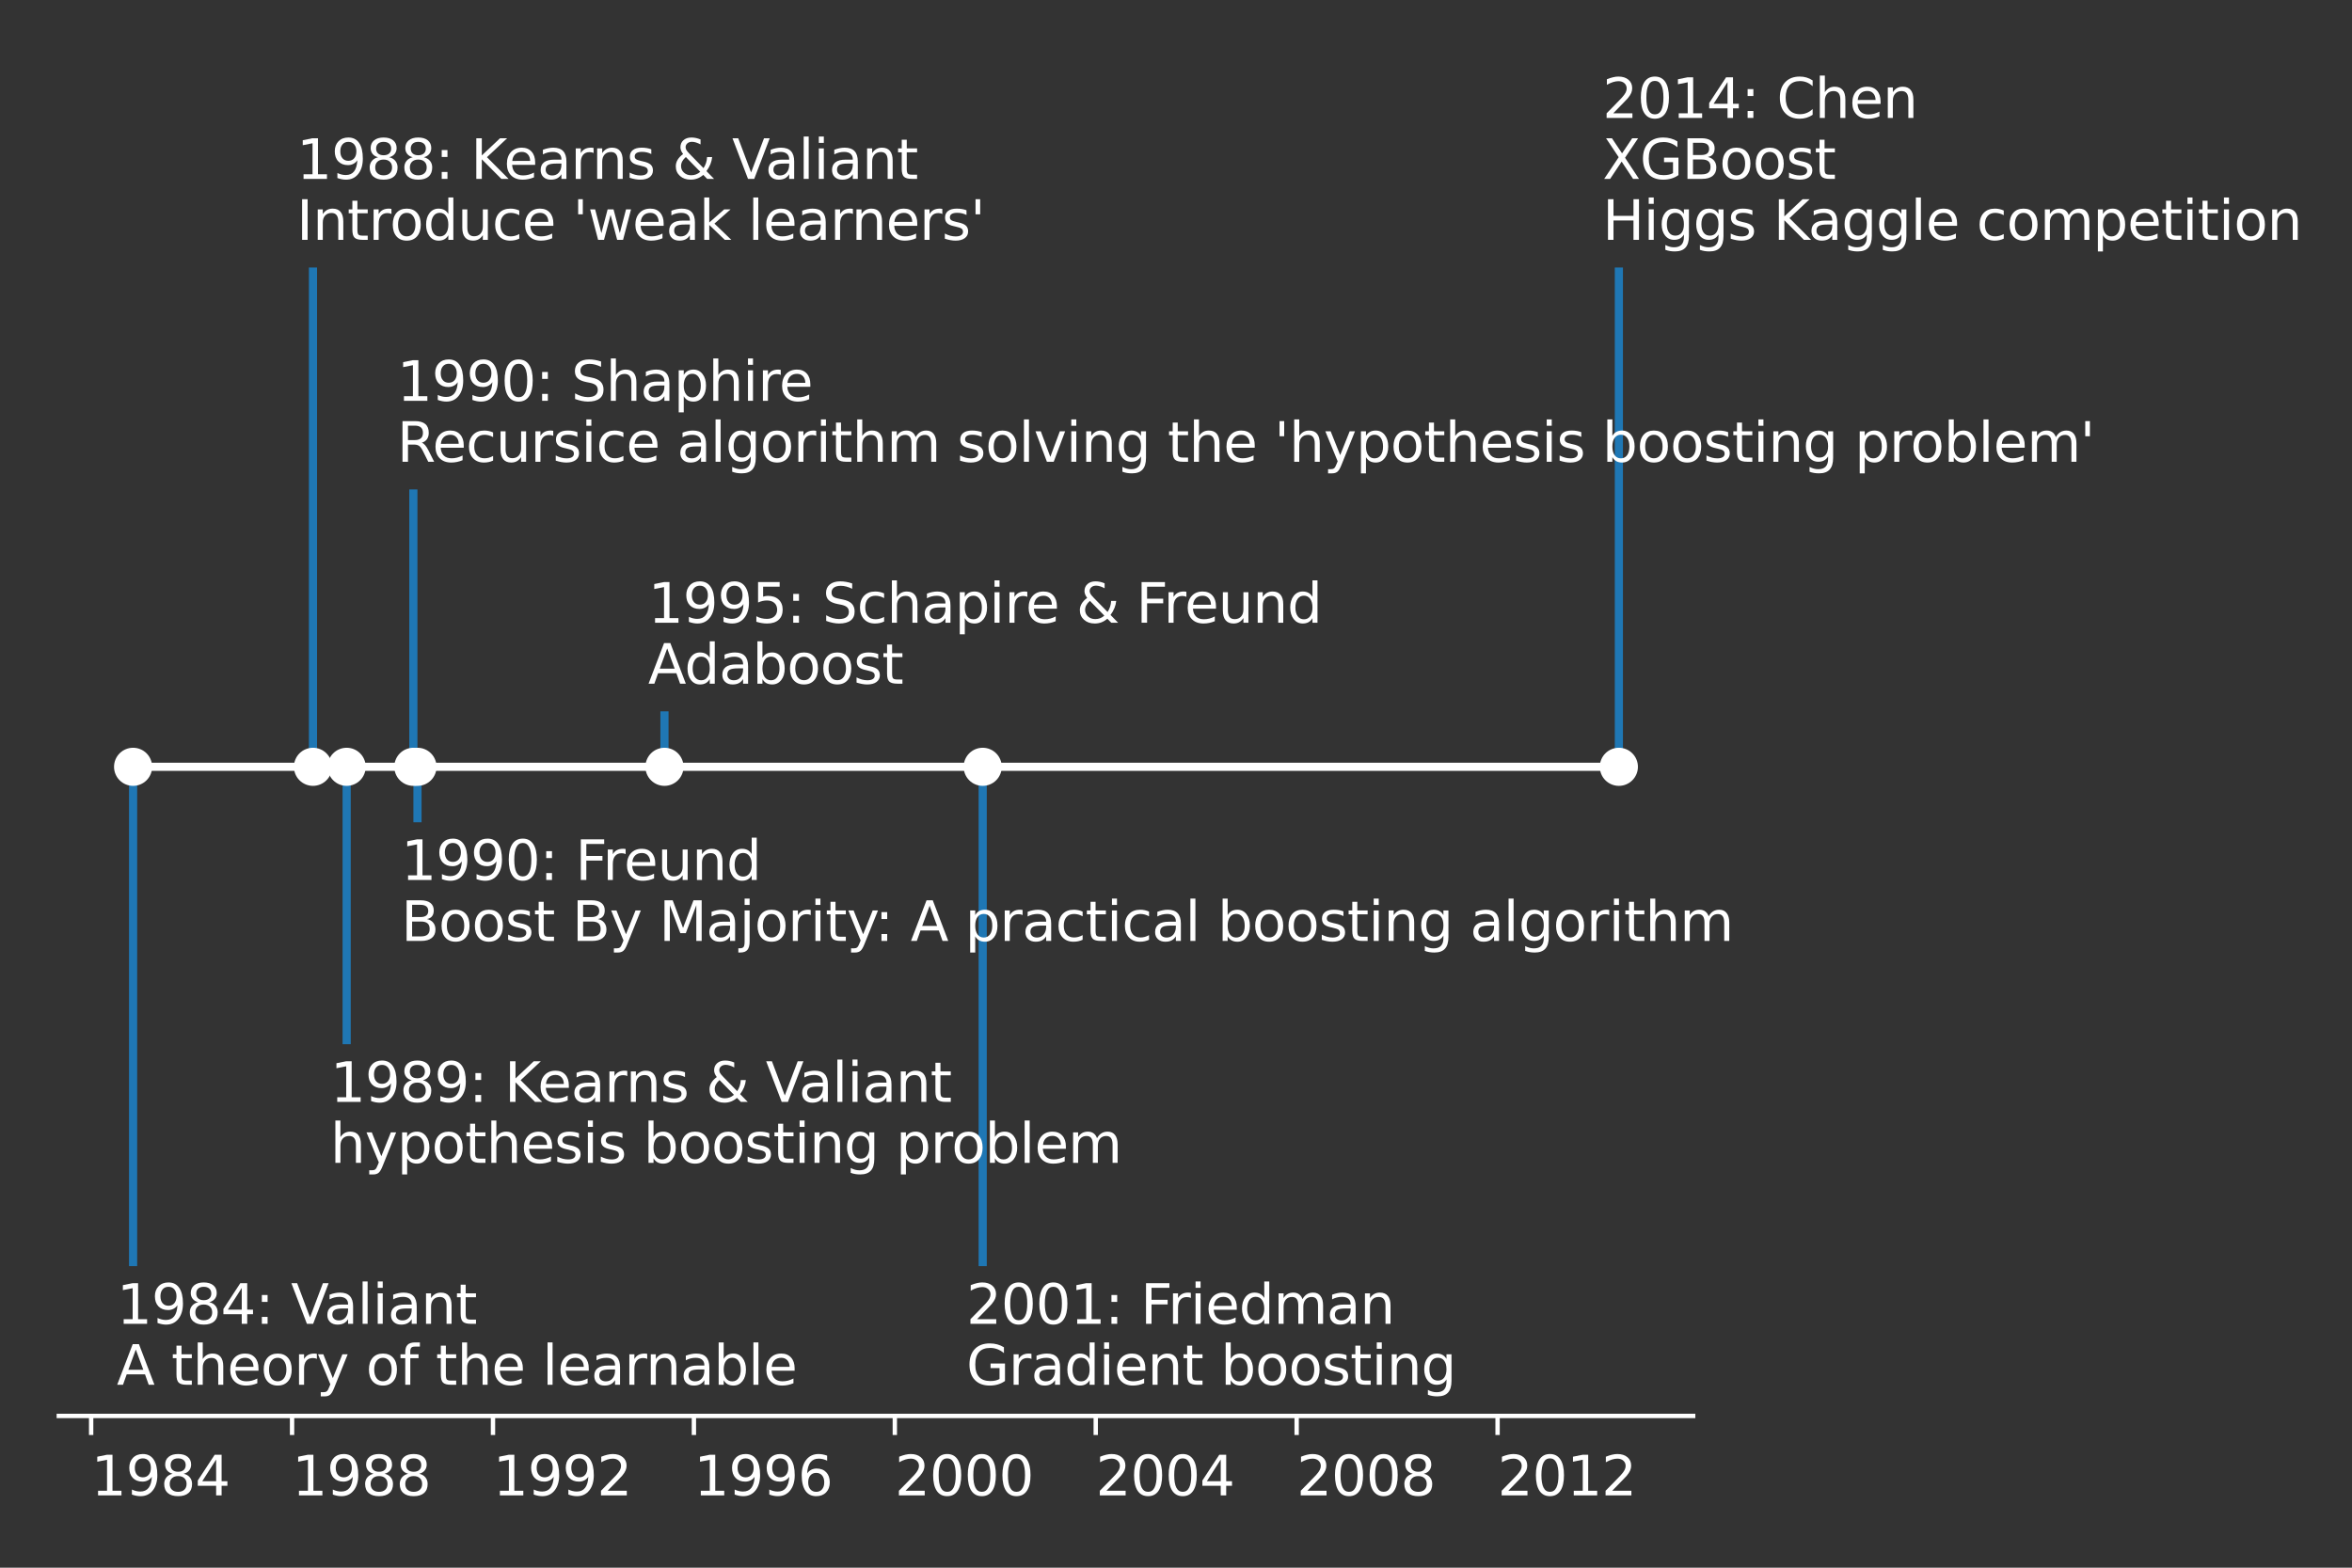 <?xml version="1.0" encoding="utf-8" standalone="no"?>
<!DOCTYPE svg PUBLIC "-//W3C//DTD SVG 1.1//EN"
  "http://www.w3.org/Graphics/SVG/1.1/DTD/svg11.dtd">
<svg height="288pt" version="1.1" viewBox="0 0 432 288" width="432pt" xmlns="http://www.w3.org/2000/svg" xmlns:xlink="http://www.w3.org/1999/xlink">
 <rect x="0" y="0" width="432" height="288" fill="#333333" stroke="none"/>
 <defs>
  <style type="text/css">*{stroke-linecap:butt;stroke-linejoin:round;}</style>
 </defs>
 <g id="figure_1">
  <g id="patch_1">
   <path d="M 0 288 
L 432 288 
L 432 0 
L 0 0 
z
" style="fill:none;"/>
  </g>
  <g id="axes_1">
   <g id="patch_2">
    <path d="M 10.8 260.12 
L 310.988 260.12 
L 310.988 21.62 
L 10.8 21.62 
z
" style="fill:none;"/>
   </g>
   <g id="matplotlib.axis_1">
    <g id="xtick_1">
     <g id="line2d_1">
      <defs>
       <path d="M 0 0 
L 0 3.5 
" id="m6ee25d8176" style="stroke:#ffffff;stroke-width:0.8;"/>
      </defs>
      <g>
       <use style="fill:#ffffff;stroke:#ffffff;stroke-width:0.8;" x="16.741" xlink:href="#m6ee25d8176" y="260.12"/>
      </g>
     </g>
     <g id="text_1">
      <!-- 1984 -->
      <g style="fill:#ffffff;" transform="translate(16.741 274.718)scale(0.1 -0.1)">
       <defs>
        <path d="M 794 531 
L 1825 531 
L 1825 4091 
L 703 3866 
L 703 4441 
L 1819 4666 
L 2450 4666 
L 2450 531 
L 3481 531 
L 3481 0 
L 794 0 
L 794 531 
z
" id="DejaVuSans-31" transform="scale(0.016)"/>
        <path d="M 703 97 
L 703 672 
Q 941 559 1184 500 
Q 1428 441 1663 441 
Q 2288 441 2617 861 
Q 2947 1281 2994 2138 
Q 2813 1869 2534 1725 
Q 2256 1581 1919 1581 
Q 1219 1581 811 2004 
Q 403 2428 403 3163 
Q 403 3881 828 4315 
Q 1253 4750 1959 4750 
Q 2769 4750 3195 4129 
Q 3622 3509 3622 2328 
Q 3622 1225 3098 567 
Q 2575 -91 1691 -91 
Q 1453 -91 1209 -44 
Q 966 3 703 97 
z
M 1959 2075 
Q 2384 2075 2632 2365 
Q 2881 2656 2881 3163 
Q 2881 3666 2632 3958 
Q 2384 4250 1959 4250 
Q 1534 4250 1286 3958 
Q 1038 3666 1038 3163 
Q 1038 2656 1286 2365 
Q 1534 2075 1959 2075 
z
" id="DejaVuSans-39" transform="scale(0.016)"/>
        <path d="M 2034 2216 
Q 1584 2216 1326 1975 
Q 1069 1734 1069 1313 
Q 1069 891 1326 650 
Q 1584 409 2034 409 
Q 2484 409 2743 651 
Q 3003 894 3003 1313 
Q 3003 1734 2745 1975 
Q 2488 2216 2034 2216 
z
M 1403 2484 
Q 997 2584 770 2862 
Q 544 3141 544 3541 
Q 544 4100 942 4425 
Q 1341 4750 2034 4750 
Q 2731 4750 3128 4425 
Q 3525 4100 3525 3541 
Q 3525 3141 3298 2862 
Q 3072 2584 2669 2484 
Q 3125 2378 3379 2068 
Q 3634 1759 3634 1313 
Q 3634 634 3220 271 
Q 2806 -91 2034 -91 
Q 1263 -91 848 271 
Q 434 634 434 1313 
Q 434 1759 690 2068 
Q 947 2378 1403 2484 
z
M 1172 3481 
Q 1172 3119 1398 2916 
Q 1625 2713 2034 2713 
Q 2441 2713 2670 2916 
Q 2900 3119 2900 3481 
Q 2900 3844 2670 4047 
Q 2441 4250 2034 4250 
Q 1625 4250 1398 4047 
Q 1172 3844 1172 3481 
z
" id="DejaVuSans-38" transform="scale(0.016)"/>
        <path d="M 2419 4116 
L 825 1625 
L 2419 1625 
L 2419 4116 
z
M 2253 4666 
L 3047 4666 
L 3047 1625 
L 3713 1625 
L 3713 1100 
L 3047 1100 
L 3047 0 
L 2419 0 
L 2419 1100 
L 313 1100 
L 313 1709 
L 2253 4666 
z
" id="DejaVuSans-34" transform="scale(0.016)"/>
       </defs>
       <use xlink:href="#DejaVuSans-31"/>
       <use x="63.623" xlink:href="#DejaVuSans-39"/>
       <use x="127.246" xlink:href="#DejaVuSans-38"/>
       <use x="190.869" xlink:href="#DejaVuSans-34"/>
      </g>
     </g>
    </g>
    <g id="xtick_2">
     <g id="line2d_2">
      <g>
       <use style="fill:#ffffff;stroke:#ffffff;stroke-width:0.8;" x="53.644" xlink:href="#m6ee25d8176" y="260.12"/>
      </g>
     </g>
     <g id="text_2">
      <!-- 1988 -->
      <g style="fill:#ffffff;" transform="translate(53.644 274.718)scale(0.1 -0.1)">
       <use xlink:href="#DejaVuSans-31"/>
       <use x="63.623" xlink:href="#DejaVuSans-39"/>
       <use x="127.246" xlink:href="#DejaVuSans-38"/>
       <use x="190.869" xlink:href="#DejaVuSans-38"/>
      </g>
     </g>
    </g>
    <g id="xtick_3">
     <g id="line2d_3">
      <g>
       <use style="fill:#ffffff;stroke:#ffffff;stroke-width:0.8;" x="90.548" xlink:href="#m6ee25d8176" y="260.12"/>
      </g>
     </g>
     <g id="text_3">
      <!-- 1992 -->
      <g style="fill:#ffffff;" transform="translate(90.548 274.718)scale(0.1 -0.1)">
       <defs>
        <path d="M 1228 531 
L 3431 531 
L 3431 0 
L 469 0 
L 469 531 
Q 828 903 1448 1529 
Q 2069 2156 2228 2338 
Q 2531 2678 2651 2914 
Q 2772 3150 2772 3378 
Q 2772 3750 2511 3984 
Q 2250 4219 1831 4219 
Q 1534 4219 1204 4116 
Q 875 4013 500 3803 
L 500 4441 
Q 881 4594 1212 4672 
Q 1544 4750 1819 4750 
Q 2544 4750 2975 4387 
Q 3406 4025 3406 3419 
Q 3406 3131 3298 2873 
Q 3191 2616 2906 2266 
Q 2828 2175 2409 1742 
Q 1991 1309 1228 531 
z
" id="DejaVuSans-32" transform="scale(0.016)"/>
       </defs>
       <use xlink:href="#DejaVuSans-31"/>
       <use x="63.623" xlink:href="#DejaVuSans-39"/>
       <use x="127.246" xlink:href="#DejaVuSans-39"/>
       <use x="190.869" xlink:href="#DejaVuSans-32"/>
      </g>
     </g>
    </g>
    <g id="xtick_4">
     <g id="line2d_4">
      <g>
       <use style="fill:#ffffff;stroke:#ffffff;stroke-width:0.8;" x="127.451" xlink:href="#m6ee25d8176" y="260.12"/>
      </g>
     </g>
     <g id="text_4">
      <!-- 1996 -->
      <g style="fill:#ffffff;" transform="translate(127.451 274.718)scale(0.1 -0.1)">
       <defs>
        <path d="M 2113 2584 
Q 1688 2584 1439 2293 
Q 1191 2003 1191 1497 
Q 1191 994 1439 701 
Q 1688 409 2113 409 
Q 2538 409 2786 701 
Q 3034 994 3034 1497 
Q 3034 2003 2786 2293 
Q 2538 2584 2113 2584 
z
M 3366 4563 
L 3366 3988 
Q 3128 4100 2886 4159 
Q 2644 4219 2406 4219 
Q 1781 4219 1451 3797 
Q 1122 3375 1075 2522 
Q 1259 2794 1537 2939 
Q 1816 3084 2150 3084 
Q 2853 3084 3261 2657 
Q 3669 2231 3669 1497 
Q 3669 778 3244 343 
Q 2819 -91 2113 -91 
Q 1303 -91 875 529 
Q 447 1150 447 2328 
Q 447 3434 972 4092 
Q 1497 4750 2381 4750 
Q 2619 4750 2861 4703 
Q 3103 4656 3366 4563 
z
" id="DejaVuSans-36" transform="scale(0.016)"/>
       </defs>
       <use xlink:href="#DejaVuSans-31"/>
       <use x="63.623" xlink:href="#DejaVuSans-39"/>
       <use x="127.246" xlink:href="#DejaVuSans-39"/>
       <use x="190.869" xlink:href="#DejaVuSans-36"/>
      </g>
     </g>
    </g>
    <g id="xtick_5">
     <g id="line2d_5">
      <g>
       <use style="fill:#ffffff;stroke:#ffffff;stroke-width:0.8;" x="164.355" xlink:href="#m6ee25d8176" y="260.12"/>
      </g>
     </g>
     <g id="text_5">
      <!-- 2000 -->
      <g style="fill:#ffffff;" transform="translate(164.355 274.718)scale(0.1 -0.1)">
       <defs>
        <path d="M 2034 4250 
Q 1547 4250 1301 3770 
Q 1056 3291 1056 2328 
Q 1056 1369 1301 889 
Q 1547 409 2034 409 
Q 2525 409 2770 889 
Q 3016 1369 3016 2328 
Q 3016 3291 2770 3770 
Q 2525 4250 2034 4250 
z
M 2034 4750 
Q 2819 4750 3233 4129 
Q 3647 3509 3647 2328 
Q 3647 1150 3233 529 
Q 2819 -91 2034 -91 
Q 1250 -91 836 529 
Q 422 1150 422 2328 
Q 422 3509 836 4129 
Q 1250 4750 2034 4750 
z
" id="DejaVuSans-30" transform="scale(0.016)"/>
       </defs>
       <use xlink:href="#DejaVuSans-32"/>
       <use x="63.623" xlink:href="#DejaVuSans-30"/>
       <use x="127.246" xlink:href="#DejaVuSans-30"/>
       <use x="190.869" xlink:href="#DejaVuSans-30"/>
      </g>
     </g>
    </g>
    <g id="xtick_6">
     <g id="line2d_6">
      <g>
       <use style="fill:#ffffff;stroke:#ffffff;stroke-width:0.8;" x="201.258" xlink:href="#m6ee25d8176" y="260.12"/>
      </g>
     </g>
     <g id="text_6">
      <!-- 2004 -->
      <g style="fill:#ffffff;" transform="translate(201.258 274.718)scale(0.1 -0.1)">
       <use xlink:href="#DejaVuSans-32"/>
       <use x="63.623" xlink:href="#DejaVuSans-30"/>
       <use x="127.246" xlink:href="#DejaVuSans-30"/>
       <use x="190.869" xlink:href="#DejaVuSans-34"/>
      </g>
     </g>
    </g>
    <g id="xtick_7">
     <g id="line2d_7">
      <g>
       <use style="fill:#ffffff;stroke:#ffffff;stroke-width:0.8;" x="238.161" xlink:href="#m6ee25d8176" y="260.12"/>
      </g>
     </g>
     <g id="text_7">
      <!-- 2008 -->
      <g style="fill:#ffffff;" transform="translate(238.161 274.718)scale(0.1 -0.1)">
       <use xlink:href="#DejaVuSans-32"/>
       <use x="63.623" xlink:href="#DejaVuSans-30"/>
       <use x="127.246" xlink:href="#DejaVuSans-30"/>
       <use x="190.869" xlink:href="#DejaVuSans-38"/>
      </g>
     </g>
    </g>
    <g id="xtick_8">
     <g id="line2d_8">
      <g>
       <use style="fill:#ffffff;stroke:#ffffff;stroke-width:0.8;" x="275.065" xlink:href="#m6ee25d8176" y="260.12"/>
      </g>
     </g>
     <g id="text_8">
      <!-- 2012 -->
      <g style="fill:#ffffff;" transform="translate(275.065 274.718)scale(0.1 -0.1)">
       <use xlink:href="#DejaVuSans-32"/>
       <use x="63.623" xlink:href="#DejaVuSans-30"/>
       <use x="127.246" xlink:href="#DejaVuSans-31"/>
       <use x="190.869" xlink:href="#DejaVuSans-32"/>
      </g>
     </g>
    </g>
   </g>
   <g id="LineCollection_1">
    <path clip-path="url(#pf5d4a66c3c)" d="M 24.445 140.87 
L 24.445 232.601 
" style="fill:none;stroke:#1f77b4;stroke-width:1.5;"/>
    <path clip-path="url(#pf5d4a66c3c)" d="M 57.484 140.87 
L 57.484 49.14 
" style="fill:none;stroke:#1f77b4;stroke-width:1.5;"/>
    <path clip-path="url(#pf5d4a66c3c)" d="M 63.672 140.87 
L 63.672 191.832 
" style="fill:none;stroke:#1f77b4;stroke-width:1.5;"/>
    <path clip-path="url(#pf5d4a66c3c)" d="M 75.923 140.87 
L 75.923 89.909 
" style="fill:none;stroke:#1f77b4;stroke-width:1.5;"/>
    <path clip-path="url(#pf5d4a66c3c)" d="M 76.681 140.87 
L 76.681 151.062 
" style="fill:none;stroke:#1f77b4;stroke-width:1.5;"/>
    <path clip-path="url(#pf5d4a66c3c)" d="M 122.046 140.87 
L 122.046 130.678 
" style="fill:none;stroke:#1f77b4;stroke-width:1.5;"/>
    <path clip-path="url(#pf5d4a66c3c)" d="M 180.495 140.87 
L 180.495 232.601 
" style="fill:none;stroke:#1f77b4;stroke-width:1.5;"/>
    <path clip-path="url(#pf5d4a66c3c)" d="M 297.343 140.87 
L 297.343 49.14 
" style="fill:none;stroke:#1f77b4;stroke-width:1.5;"/>
   </g>
   <g id="line2d_9">
    <path clip-path="url(#pf5d4a66c3c)" d="M 24.445 140.87 
L 57.484 140.87 
L 63.672 140.87 
L 75.923 140.87 
L 76.681 140.87 
L 122.046 140.87 
L 180.495 140.87 
L 297.343 140.87 
" style="fill:none;stroke:#ffffff;stroke-linecap:square;stroke-width:1.5;"/>
    <defs>
     <path d="M 0 3 
C 0.796 3 1.559 2.684 2.121 2.121 
C 2.684 1.559 3 0.796 3 0 
C 3 -0.796 2.684 -1.559 2.121 -2.121 
C 1.559 -2.684 0.796 -3 0 -3 
C -0.796 -3 -1.559 -2.684 -2.121 -2.121 
C -2.684 -1.559 -3 -0.796 -3 0 
C -3 0.796 -2.684 1.559 -2.121 2.121 
C -1.559 2.684 -0.796 3 0 3 
z
" id="mfb7ad1b500" style="stroke:#ffffff;"/>
    </defs>
    <g clip-path="url(#pf5d4a66c3c)">
     <use style="fill:#ffffff;stroke:#ffffff;" x="24.445" xlink:href="#mfb7ad1b500" y="140.87"/>
     <use style="fill:#ffffff;stroke:#ffffff;" x="57.484" xlink:href="#mfb7ad1b500" y="140.87"/>
     <use style="fill:#ffffff;stroke:#ffffff;" x="63.672" xlink:href="#mfb7ad1b500" y="140.87"/>
     <use style="fill:#ffffff;stroke:#ffffff;" x="75.923" xlink:href="#mfb7ad1b500" y="140.87"/>
     <use style="fill:#ffffff;stroke:#ffffff;" x="76.681" xlink:href="#mfb7ad1b500" y="140.87"/>
     <use style="fill:#ffffff;stroke:#ffffff;" x="122.046" xlink:href="#mfb7ad1b500" y="140.87"/>
     <use style="fill:#ffffff;stroke:#ffffff;" x="180.495" xlink:href="#mfb7ad1b500" y="140.87"/>
     <use style="fill:#ffffff;stroke:#ffffff;" x="297.343" xlink:href="#mfb7ad1b500" y="140.87"/>
    </g>
   </g>
   <g id="patch_3">
    <path d="M 10.8 260.12 
L 310.988 260.12 
" style="fill:none;stroke:#ffffff;stroke-linecap:square;stroke-linejoin:miter;stroke-width:0.8;"/>
   </g>
   <g id="text_9">
    <!-- 1984: Valiant -->
    <g style="fill:#ffffff;" transform="translate(21.445 243.199)scale(0.1 -0.1)">
     <defs>
      <path d="M 750 794 
L 1409 794 
L 1409 0 
L 750 0 
L 750 794 
z
M 750 3309 
L 1409 3309 
L 1409 2516 
L 750 2516 
L 750 3309 
z
" id="DejaVuSans-3a" transform="scale(0.016)"/>
      <path id="DejaVuSans-20" transform="scale(0.016)"/>
      <path d="M 1831 0 
L 50 4666 
L 709 4666 
L 2188 738 
L 3669 4666 
L 4325 4666 
L 2547 0 
L 1831 0 
z
" id="DejaVuSans-56" transform="scale(0.016)"/>
      <path d="M 2194 1759 
Q 1497 1759 1228 1600 
Q 959 1441 959 1056 
Q 959 750 1161 570 
Q 1363 391 1709 391 
Q 2188 391 2477 730 
Q 2766 1069 2766 1631 
L 2766 1759 
L 2194 1759 
z
M 3341 1997 
L 3341 0 
L 2766 0 
L 2766 531 
Q 2569 213 2275 61 
Q 1981 -91 1556 -91 
Q 1019 -91 701 211 
Q 384 513 384 1019 
Q 384 1609 779 1909 
Q 1175 2209 1959 2209 
L 2766 2209 
L 2766 2266 
Q 2766 2663 2505 2880 
Q 2244 3097 1772 3097 
Q 1472 3097 1187 3025 
Q 903 2953 641 2809 
L 641 3341 
Q 956 3463 1253 3523 
Q 1550 3584 1831 3584 
Q 2591 3584 2966 3190 
Q 3341 2797 3341 1997 
z
" id="DejaVuSans-61" transform="scale(0.016)"/>
      <path d="M 603 4863 
L 1178 4863 
L 1178 0 
L 603 0 
L 603 4863 
z
" id="DejaVuSans-6c" transform="scale(0.016)"/>
      <path d="M 603 3500 
L 1178 3500 
L 1178 0 
L 603 0 
L 603 3500 
z
M 603 4863 
L 1178 4863 
L 1178 4134 
L 603 4134 
L 603 4863 
z
" id="DejaVuSans-69" transform="scale(0.016)"/>
      <path d="M 3513 2113 
L 3513 0 
L 2938 0 
L 2938 2094 
Q 2938 2591 2744 2837 
Q 2550 3084 2163 3084 
Q 1697 3084 1428 2787 
Q 1159 2491 1159 1978 
L 1159 0 
L 581 0 
L 581 3500 
L 1159 3500 
L 1159 2956 
Q 1366 3272 1645 3428 
Q 1925 3584 2291 3584 
Q 2894 3584 3203 3211 
Q 3513 2838 3513 2113 
z
" id="DejaVuSans-6e" transform="scale(0.016)"/>
      <path d="M 1172 4494 
L 1172 3500 
L 2356 3500 
L 2356 3053 
L 1172 3053 
L 1172 1153 
Q 1172 725 1289 603 
Q 1406 481 1766 481 
L 2356 481 
L 2356 0 
L 1766 0 
Q 1100 0 847 248 
Q 594 497 594 1153 
L 594 3053 
L 172 3053 
L 172 3500 
L 594 3500 
L 594 4494 
L 1172 4494 
z
" id="DejaVuSans-74" transform="scale(0.016)"/>
     </defs>
     <use xlink:href="#DejaVuSans-31"/>
     <use x="63.623" xlink:href="#DejaVuSans-39"/>
     <use x="127.246" xlink:href="#DejaVuSans-38"/>
     <use x="190.869" xlink:href="#DejaVuSans-34"/>
     <use x="254.492" xlink:href="#DejaVuSans-3a"/>
     <use x="288.184" xlink:href="#DejaVuSans-20"/>
     <use x="319.971" xlink:href="#DejaVuSans-56"/>
     <use x="380.629" xlink:href="#DejaVuSans-61"/>
     <use x="441.908" xlink:href="#DejaVuSans-6c"/>
     <use x="469.691" xlink:href="#DejaVuSans-69"/>
     <use x="497.475" xlink:href="#DejaVuSans-61"/>
     <use x="558.754" xlink:href="#DejaVuSans-6e"/>
     <use x="622.133" xlink:href="#DejaVuSans-74"/>
    </g>
    <!-- A theory of the learnable -->
    <g style="fill:#ffffff;" transform="translate(21.445 254.397)scale(0.1 -0.1)">
     <defs>
      <path d="M 2188 4044 
L 1331 1722 
L 3047 1722 
L 2188 4044 
z
M 1831 4666 
L 2547 4666 
L 4325 0 
L 3669 0 
L 3244 1197 
L 1141 1197 
L 716 0 
L 50 0 
L 1831 4666 
z
" id="DejaVuSans-41" transform="scale(0.016)"/>
      <path d="M 3513 2113 
L 3513 0 
L 2938 0 
L 2938 2094 
Q 2938 2591 2744 2837 
Q 2550 3084 2163 3084 
Q 1697 3084 1428 2787 
Q 1159 2491 1159 1978 
L 1159 0 
L 581 0 
L 581 4863 
L 1159 4863 
L 1159 2956 
Q 1366 3272 1645 3428 
Q 1925 3584 2291 3584 
Q 2894 3584 3203 3211 
Q 3513 2838 3513 2113 
z
" id="DejaVuSans-68" transform="scale(0.016)"/>
      <path d="M 3597 1894 
L 3597 1613 
L 953 1613 
Q 991 1019 1311 708 
Q 1631 397 2203 397 
Q 2534 397 2845 478 
Q 3156 559 3463 722 
L 3463 178 
Q 3153 47 2828 -22 
Q 2503 -91 2169 -91 
Q 1331 -91 842 396 
Q 353 884 353 1716 
Q 353 2575 817 3079 
Q 1281 3584 2069 3584 
Q 2775 3584 3186 3129 
Q 3597 2675 3597 1894 
z
M 3022 2063 
Q 3016 2534 2758 2815 
Q 2500 3097 2075 3097 
Q 1594 3097 1305 2825 
Q 1016 2553 972 2059 
L 3022 2063 
z
" id="DejaVuSans-65" transform="scale(0.016)"/>
      <path d="M 1959 3097 
Q 1497 3097 1228 2736 
Q 959 2375 959 1747 
Q 959 1119 1226 758 
Q 1494 397 1959 397 
Q 2419 397 2687 759 
Q 2956 1122 2956 1747 
Q 2956 2369 2687 2733 
Q 2419 3097 1959 3097 
z
M 1959 3584 
Q 2709 3584 3137 3096 
Q 3566 2609 3566 1747 
Q 3566 888 3137 398 
Q 2709 -91 1959 -91 
Q 1206 -91 779 398 
Q 353 888 353 1747 
Q 353 2609 779 3096 
Q 1206 3584 1959 3584 
z
" id="DejaVuSans-6f" transform="scale(0.016)"/>
      <path d="M 2631 2963 
Q 2534 3019 2420 3045 
Q 2306 3072 2169 3072 
Q 1681 3072 1420 2755 
Q 1159 2438 1159 1844 
L 1159 0 
L 581 0 
L 581 3500 
L 1159 3500 
L 1159 2956 
Q 1341 3275 1631 3429 
Q 1922 3584 2338 3584 
Q 2397 3584 2469 3576 
Q 2541 3569 2628 3553 
L 2631 2963 
z
" id="DejaVuSans-72" transform="scale(0.016)"/>
      <path d="M 2059 -325 
Q 1816 -950 1584 -1140 
Q 1353 -1331 966 -1331 
L 506 -1331 
L 506 -850 
L 844 -850 
Q 1081 -850 1212 -737 
Q 1344 -625 1503 -206 
L 1606 56 
L 191 3500 
L 800 3500 
L 1894 763 
L 2988 3500 
L 3597 3500 
L 2059 -325 
z
" id="DejaVuSans-79" transform="scale(0.016)"/>
      <path d="M 2375 4863 
L 2375 4384 
L 1825 4384 
Q 1516 4384 1395 4259 
Q 1275 4134 1275 3809 
L 1275 3500 
L 2222 3500 
L 2222 3053 
L 1275 3053 
L 1275 0 
L 697 0 
L 697 3053 
L 147 3053 
L 147 3500 
L 697 3500 
L 697 3744 
Q 697 4328 969 4595 
Q 1241 4863 1831 4863 
L 2375 4863 
z
" id="DejaVuSans-66" transform="scale(0.016)"/>
      <path d="M 3116 1747 
Q 3116 2381 2855 2742 
Q 2594 3103 2138 3103 
Q 1681 3103 1420 2742 
Q 1159 2381 1159 1747 
Q 1159 1113 1420 752 
Q 1681 391 2138 391 
Q 2594 391 2855 752 
Q 3116 1113 3116 1747 
z
M 1159 2969 
Q 1341 3281 1617 3432 
Q 1894 3584 2278 3584 
Q 2916 3584 3314 3078 
Q 3713 2572 3713 1747 
Q 3713 922 3314 415 
Q 2916 -91 2278 -91 
Q 1894 -91 1617 61 
Q 1341 213 1159 525 
L 1159 0 
L 581 0 
L 581 4863 
L 1159 4863 
L 1159 2969 
z
" id="DejaVuSans-62" transform="scale(0.016)"/>
     </defs>
     <use xlink:href="#DejaVuSans-41"/>
     <use x="68.408" xlink:href="#DejaVuSans-20"/>
     <use x="100.195" xlink:href="#DejaVuSans-74"/>
     <use x="139.404" xlink:href="#DejaVuSans-68"/>
     <use x="202.783" xlink:href="#DejaVuSans-65"/>
     <use x="264.307" xlink:href="#DejaVuSans-6f"/>
     <use x="325.488" xlink:href="#DejaVuSans-72"/>
     <use x="366.602" xlink:href="#DejaVuSans-79"/>
     <use x="425.781" xlink:href="#DejaVuSans-20"/>
     <use x="457.568" xlink:href="#DejaVuSans-6f"/>
     <use x="518.75" xlink:href="#DejaVuSans-66"/>
     <use x="553.955" xlink:href="#DejaVuSans-20"/>
     <use x="585.742" xlink:href="#DejaVuSans-74"/>
     <use x="624.951" xlink:href="#DejaVuSans-68"/>
     <use x="688.33" xlink:href="#DejaVuSans-65"/>
     <use x="749.854" xlink:href="#DejaVuSans-20"/>
     <use x="781.641" xlink:href="#DejaVuSans-6c"/>
     <use x="809.424" xlink:href="#DejaVuSans-65"/>
     <use x="870.947" xlink:href="#DejaVuSans-61"/>
     <use x="932.227" xlink:href="#DejaVuSans-72"/>
     <use x="971.59" xlink:href="#DejaVuSans-6e"/>
     <use x="1034.969" xlink:href="#DejaVuSans-61"/>
     <use x="1096.248" xlink:href="#DejaVuSans-62"/>
     <use x="1159.725" xlink:href="#DejaVuSans-6c"/>
     <use x="1187.508" xlink:href="#DejaVuSans-65"/>
    </g>
   </g>
   <g id="text_10">
    <!-- 1988: Kearns &amp; Valiant -->
    <g style="fill:#ffffff;" transform="translate(54.484 32.862)scale(0.1 -0.1)">
     <defs>
      <path d="M 628 4666 
L 1259 4666 
L 1259 2694 
L 3353 4666 
L 4166 4666 
L 1850 2491 
L 4331 0 
L 3500 0 
L 1259 2247 
L 1259 0 
L 628 0 
L 628 4666 
z
" id="DejaVuSans-4b" transform="scale(0.016)"/>
      <path d="M 2834 3397 
L 2834 2853 
Q 2591 2978 2328 3040 
Q 2066 3103 1784 3103 
Q 1356 3103 1142 2972 
Q 928 2841 928 2578 
Q 928 2378 1081 2264 
Q 1234 2150 1697 2047 
L 1894 2003 
Q 2506 1872 2764 1633 
Q 3022 1394 3022 966 
Q 3022 478 2636 193 
Q 2250 -91 1575 -91 
Q 1294 -91 989 -36 
Q 684 19 347 128 
L 347 722 
Q 666 556 975 473 
Q 1284 391 1588 391 
Q 1994 391 2212 530 
Q 2431 669 2431 922 
Q 2431 1156 2273 1281 
Q 2116 1406 1581 1522 
L 1381 1569 
Q 847 1681 609 1914 
Q 372 2147 372 2553 
Q 372 3047 722 3315 
Q 1072 3584 1716 3584 
Q 2034 3584 2315 3537 
Q 2597 3491 2834 3397 
z
" id="DejaVuSans-73" transform="scale(0.016)"/>
      <path d="M 1556 2509 
Q 1272 2256 1139 2004 
Q 1006 1753 1006 1478 
Q 1006 1022 1337 719 
Q 1669 416 2169 416 
Q 2466 416 2725 514 
Q 2984 613 3213 813 
L 1556 2509 
z
M 1997 2859 
L 3584 1234 
Q 3769 1513 3872 1830 
Q 3975 2147 3994 2503 
L 4575 2503 
Q 4538 2091 4375 1687 
Q 4213 1284 3922 891 
L 4794 0 
L 4006 0 
L 3559 459 
Q 3234 181 2878 45 
Q 2522 -91 2113 -91 
Q 1359 -91 881 339 
Q 403 769 403 1441 
Q 403 1841 612 2192 
Q 822 2544 1241 2853 
Q 1091 3050 1012 3245 
Q 934 3441 934 3628 
Q 934 4134 1281 4442 
Q 1628 4750 2203 4750 
Q 2463 4750 2720 4694 
Q 2978 4638 3244 4525 
L 3244 3956 
Q 2972 4103 2725 4179 
Q 2478 4256 2266 4256 
Q 1938 4256 1733 4082 
Q 1528 3909 1528 3634 
Q 1528 3475 1620 3314 
Q 1713 3153 1997 2859 
z
" id="DejaVuSans-26" transform="scale(0.016)"/>
     </defs>
     <use xlink:href="#DejaVuSans-31"/>
     <use x="63.623" xlink:href="#DejaVuSans-39"/>
     <use x="127.246" xlink:href="#DejaVuSans-38"/>
     <use x="190.869" xlink:href="#DejaVuSans-38"/>
     <use x="254.492" xlink:href="#DejaVuSans-3a"/>
     <use x="288.184" xlink:href="#DejaVuSans-20"/>
     <use x="319.971" xlink:href="#DejaVuSans-4b"/>
     <use x="380.547" xlink:href="#DejaVuSans-65"/>
     <use x="442.07" xlink:href="#DejaVuSans-61"/>
     <use x="503.35" xlink:href="#DejaVuSans-72"/>
     <use x="542.713" xlink:href="#DejaVuSans-6e"/>
     <use x="606.092" xlink:href="#DejaVuSans-73"/>
     <use x="658.191" xlink:href="#DejaVuSans-20"/>
     <use x="689.979" xlink:href="#DejaVuSans-26"/>
     <use x="767.957" xlink:href="#DejaVuSans-20"/>
     <use x="799.744" xlink:href="#DejaVuSans-56"/>
     <use x="860.402" xlink:href="#DejaVuSans-61"/>
     <use x="921.682" xlink:href="#DejaVuSans-6c"/>
     <use x="949.465" xlink:href="#DejaVuSans-69"/>
     <use x="977.248" xlink:href="#DejaVuSans-61"/>
     <use x="1038.527" xlink:href="#DejaVuSans-6e"/>
     <use x="1101.906" xlink:href="#DejaVuSans-74"/>
    </g>
    <!-- Introduce 'weak learners' -->
    <g style="fill:#ffffff;" transform="translate(54.484 44.06)scale(0.1 -0.1)">
     <defs>
      <path d="M 628 4666 
L 1259 4666 
L 1259 0 
L 628 0 
L 628 4666 
z
" id="DejaVuSans-49" transform="scale(0.016)"/>
      <path d="M 2906 2969 
L 2906 4863 
L 3481 4863 
L 3481 0 
L 2906 0 
L 2906 525 
Q 2725 213 2448 61 
Q 2172 -91 1784 -91 
Q 1150 -91 751 415 
Q 353 922 353 1747 
Q 353 2572 751 3078 
Q 1150 3584 1784 3584 
Q 2172 3584 2448 3432 
Q 2725 3281 2906 2969 
z
M 947 1747 
Q 947 1113 1208 752 
Q 1469 391 1925 391 
Q 2381 391 2643 752 
Q 2906 1113 2906 1747 
Q 2906 2381 2643 2742 
Q 2381 3103 1925 3103 
Q 1469 3103 1208 2742 
Q 947 2381 947 1747 
z
" id="DejaVuSans-64" transform="scale(0.016)"/>
      <path d="M 544 1381 
L 544 3500 
L 1119 3500 
L 1119 1403 
Q 1119 906 1312 657 
Q 1506 409 1894 409 
Q 2359 409 2629 706 
Q 2900 1003 2900 1516 
L 2900 3500 
L 3475 3500 
L 3475 0 
L 2900 0 
L 2900 538 
Q 2691 219 2414 64 
Q 2138 -91 1772 -91 
Q 1169 -91 856 284 
Q 544 659 544 1381 
z
M 1991 3584 
L 1991 3584 
z
" id="DejaVuSans-75" transform="scale(0.016)"/>
      <path d="M 3122 3366 
L 3122 2828 
Q 2878 2963 2633 3030 
Q 2388 3097 2138 3097 
Q 1578 3097 1268 2742 
Q 959 2388 959 1747 
Q 959 1106 1268 751 
Q 1578 397 2138 397 
Q 2388 397 2633 464 
Q 2878 531 3122 666 
L 3122 134 
Q 2881 22 2623 -34 
Q 2366 -91 2075 -91 
Q 1284 -91 818 406 
Q 353 903 353 1747 
Q 353 2603 823 3093 
Q 1294 3584 2113 3584 
Q 2378 3584 2631 3529 
Q 2884 3475 3122 3366 
z
" id="DejaVuSans-63" transform="scale(0.016)"/>
      <path d="M 1147 4666 
L 1147 2931 
L 616 2931 
L 616 4666 
L 1147 4666 
z
" id="DejaVuSans-27" transform="scale(0.016)"/>
      <path d="M 269 3500 
L 844 3500 
L 1563 769 
L 2278 3500 
L 2956 3500 
L 3675 769 
L 4391 3500 
L 4966 3500 
L 4050 0 
L 3372 0 
L 2619 2869 
L 1863 0 
L 1184 0 
L 269 3500 
z
" id="DejaVuSans-77" transform="scale(0.016)"/>
      <path d="M 581 4863 
L 1159 4863 
L 1159 1991 
L 2875 3500 
L 3609 3500 
L 1753 1863 
L 3688 0 
L 2938 0 
L 1159 1709 
L 1159 0 
L 581 0 
L 581 4863 
z
" id="DejaVuSans-6b" transform="scale(0.016)"/>
     </defs>
     <use xlink:href="#DejaVuSans-49"/>
     <use x="29.492" xlink:href="#DejaVuSans-6e"/>
     <use x="92.871" xlink:href="#DejaVuSans-74"/>
     <use x="132.08" xlink:href="#DejaVuSans-72"/>
     <use x="170.943" xlink:href="#DejaVuSans-6f"/>
     <use x="232.125" xlink:href="#DejaVuSans-64"/>
     <use x="295.602" xlink:href="#DejaVuSans-75"/>
     <use x="358.98" xlink:href="#DejaVuSans-63"/>
     <use x="413.961" xlink:href="#DejaVuSans-65"/>
     <use x="475.484" xlink:href="#DejaVuSans-20"/>
     <use x="507.271" xlink:href="#DejaVuSans-27"/>
     <use x="534.762" xlink:href="#DejaVuSans-77"/>
     <use x="616.549" xlink:href="#DejaVuSans-65"/>
     <use x="678.072" xlink:href="#DejaVuSans-61"/>
     <use x="739.352" xlink:href="#DejaVuSans-6b"/>
     <use x="797.262" xlink:href="#DejaVuSans-20"/>
     <use x="829.049" xlink:href="#DejaVuSans-6c"/>
     <use x="856.832" xlink:href="#DejaVuSans-65"/>
     <use x="918.355" xlink:href="#DejaVuSans-61"/>
     <use x="979.635" xlink:href="#DejaVuSans-72"/>
     <use x="1018.998" xlink:href="#DejaVuSans-6e"/>
     <use x="1082.377" xlink:href="#DejaVuSans-65"/>
     <use x="1143.9" xlink:href="#DejaVuSans-72"/>
     <use x="1185.014" xlink:href="#DejaVuSans-73"/>
     <use x="1237.113" xlink:href="#DejaVuSans-27"/>
    </g>
   </g>
   <g id="text_11">
    <!-- 1989: Kearns &amp; Valiant -->
    <g style="fill:#ffffff;" transform="translate(60.672 202.43)scale(0.1 -0.1)">
     <use xlink:href="#DejaVuSans-31"/>
     <use x="63.623" xlink:href="#DejaVuSans-39"/>
     <use x="127.246" xlink:href="#DejaVuSans-38"/>
     <use x="190.869" xlink:href="#DejaVuSans-39"/>
     <use x="254.492" xlink:href="#DejaVuSans-3a"/>
     <use x="288.184" xlink:href="#DejaVuSans-20"/>
     <use x="319.971" xlink:href="#DejaVuSans-4b"/>
     <use x="380.547" xlink:href="#DejaVuSans-65"/>
     <use x="442.07" xlink:href="#DejaVuSans-61"/>
     <use x="503.35" xlink:href="#DejaVuSans-72"/>
     <use x="542.713" xlink:href="#DejaVuSans-6e"/>
     <use x="606.092" xlink:href="#DejaVuSans-73"/>
     <use x="658.191" xlink:href="#DejaVuSans-20"/>
     <use x="689.979" xlink:href="#DejaVuSans-26"/>
     <use x="767.957" xlink:href="#DejaVuSans-20"/>
     <use x="799.744" xlink:href="#DejaVuSans-56"/>
     <use x="860.402" xlink:href="#DejaVuSans-61"/>
     <use x="921.682" xlink:href="#DejaVuSans-6c"/>
     <use x="949.465" xlink:href="#DejaVuSans-69"/>
     <use x="977.248" xlink:href="#DejaVuSans-61"/>
     <use x="1038.527" xlink:href="#DejaVuSans-6e"/>
     <use x="1101.906" xlink:href="#DejaVuSans-74"/>
    </g>
    <!-- hypothesis boosting problem -->
    <g style="fill:#ffffff;" transform="translate(60.672 213.628)scale(0.1 -0.1)">
     <defs>
      <path d="M 1159 525 
L 1159 -1331 
L 581 -1331 
L 581 3500 
L 1159 3500 
L 1159 2969 
Q 1341 3281 1617 3432 
Q 1894 3584 2278 3584 
Q 2916 3584 3314 3078 
Q 3713 2572 3713 1747 
Q 3713 922 3314 415 
Q 2916 -91 2278 -91 
Q 1894 -91 1617 61 
Q 1341 213 1159 525 
z
M 3116 1747 
Q 3116 2381 2855 2742 
Q 2594 3103 2138 3103 
Q 1681 3103 1420 2742 
Q 1159 2381 1159 1747 
Q 1159 1113 1420 752 
Q 1681 391 2138 391 
Q 2594 391 2855 752 
Q 3116 1113 3116 1747 
z
" id="DejaVuSans-70" transform="scale(0.016)"/>
      <path d="M 2906 1791 
Q 2906 2416 2648 2759 
Q 2391 3103 1925 3103 
Q 1463 3103 1205 2759 
Q 947 2416 947 1791 
Q 947 1169 1205 825 
Q 1463 481 1925 481 
Q 2391 481 2648 825 
Q 2906 1169 2906 1791 
z
M 3481 434 
Q 3481 -459 3084 -895 
Q 2688 -1331 1869 -1331 
Q 1566 -1331 1297 -1286 
Q 1028 -1241 775 -1147 
L 775 -588 
Q 1028 -725 1275 -790 
Q 1522 -856 1778 -856 
Q 2344 -856 2625 -561 
Q 2906 -266 2906 331 
L 2906 616 
Q 2728 306 2450 153 
Q 2172 0 1784 0 
Q 1141 0 747 490 
Q 353 981 353 1791 
Q 353 2603 747 3093 
Q 1141 3584 1784 3584 
Q 2172 3584 2450 3431 
Q 2728 3278 2906 2969 
L 2906 3500 
L 3481 3500 
L 3481 434 
z
" id="DejaVuSans-67" transform="scale(0.016)"/>
      <path d="M 3328 2828 
Q 3544 3216 3844 3400 
Q 4144 3584 4550 3584 
Q 5097 3584 5394 3201 
Q 5691 2819 5691 2113 
L 5691 0 
L 5113 0 
L 5113 2094 
Q 5113 2597 4934 2840 
Q 4756 3084 4391 3084 
Q 3944 3084 3684 2787 
Q 3425 2491 3425 1978 
L 3425 0 
L 2847 0 
L 2847 2094 
Q 2847 2600 2669 2842 
Q 2491 3084 2119 3084 
Q 1678 3084 1418 2786 
Q 1159 2488 1159 1978 
L 1159 0 
L 581 0 
L 581 3500 
L 1159 3500 
L 1159 2956 
Q 1356 3278 1631 3431 
Q 1906 3584 2284 3584 
Q 2666 3584 2933 3390 
Q 3200 3197 3328 2828 
z
" id="DejaVuSans-6d" transform="scale(0.016)"/>
     </defs>
     <use xlink:href="#DejaVuSans-68"/>
     <use x="63.379" xlink:href="#DejaVuSans-79"/>
     <use x="122.559" xlink:href="#DejaVuSans-70"/>
     <use x="186.035" xlink:href="#DejaVuSans-6f"/>
     <use x="247.217" xlink:href="#DejaVuSans-74"/>
     <use x="286.426" xlink:href="#DejaVuSans-68"/>
     <use x="349.805" xlink:href="#DejaVuSans-65"/>
     <use x="411.328" xlink:href="#DejaVuSans-73"/>
     <use x="463.428" xlink:href="#DejaVuSans-69"/>
     <use x="491.211" xlink:href="#DejaVuSans-73"/>
     <use x="543.311" xlink:href="#DejaVuSans-20"/>
     <use x="575.098" xlink:href="#DejaVuSans-62"/>
     <use x="638.574" xlink:href="#DejaVuSans-6f"/>
     <use x="699.756" xlink:href="#DejaVuSans-6f"/>
     <use x="760.938" xlink:href="#DejaVuSans-73"/>
     <use x="813.037" xlink:href="#DejaVuSans-74"/>
     <use x="852.246" xlink:href="#DejaVuSans-69"/>
     <use x="880.029" xlink:href="#DejaVuSans-6e"/>
     <use x="943.408" xlink:href="#DejaVuSans-67"/>
     <use x="1006.885" xlink:href="#DejaVuSans-20"/>
     <use x="1038.672" xlink:href="#DejaVuSans-70"/>
     <use x="1102.148" xlink:href="#DejaVuSans-72"/>
     <use x="1141.012" xlink:href="#DejaVuSans-6f"/>
     <use x="1202.193" xlink:href="#DejaVuSans-62"/>
     <use x="1265.67" xlink:href="#DejaVuSans-6c"/>
     <use x="1293.453" xlink:href="#DejaVuSans-65"/>
     <use x="1354.977" xlink:href="#DejaVuSans-6d"/>
    </g>
   </g>
   <g id="text_12">
    <!-- 1990: Shaphire -->
    <g style="fill:#ffffff;" transform="translate(72.923 73.631)scale(0.1 -0.1)">
     <defs>
      <path d="M 3425 4513 
L 3425 3897 
Q 3066 4069 2747 4153 
Q 2428 4238 2131 4238 
Q 1616 4238 1336 4038 
Q 1056 3838 1056 3469 
Q 1056 3159 1242 3001 
Q 1428 2844 1947 2747 
L 2328 2669 
Q 3034 2534 3370 2195 
Q 3706 1856 3706 1288 
Q 3706 609 3251 259 
Q 2797 -91 1919 -91 
Q 1588 -91 1214 -16 
Q 841 59 441 206 
L 441 856 
Q 825 641 1194 531 
Q 1563 422 1919 422 
Q 2459 422 2753 634 
Q 3047 847 3047 1241 
Q 3047 1584 2836 1778 
Q 2625 1972 2144 2069 
L 1759 2144 
Q 1053 2284 737 2584 
Q 422 2884 422 3419 
Q 422 4038 858 4394 
Q 1294 4750 2059 4750 
Q 2388 4750 2728 4690 
Q 3069 4631 3425 4513 
z
" id="DejaVuSans-53" transform="scale(0.016)"/>
     </defs>
     <use xlink:href="#DejaVuSans-31"/>
     <use x="63.623" xlink:href="#DejaVuSans-39"/>
     <use x="127.246" xlink:href="#DejaVuSans-39"/>
     <use x="190.869" xlink:href="#DejaVuSans-30"/>
     <use x="254.492" xlink:href="#DejaVuSans-3a"/>
     <use x="288.184" xlink:href="#DejaVuSans-20"/>
     <use x="319.971" xlink:href="#DejaVuSans-53"/>
     <use x="383.447" xlink:href="#DejaVuSans-68"/>
     <use x="446.826" xlink:href="#DejaVuSans-61"/>
     <use x="508.105" xlink:href="#DejaVuSans-70"/>
     <use x="571.582" xlink:href="#DejaVuSans-68"/>
     <use x="634.961" xlink:href="#DejaVuSans-69"/>
     <use x="662.744" xlink:href="#DejaVuSans-72"/>
     <use x="701.607" xlink:href="#DejaVuSans-65"/>
    </g>
    <!-- Recursice algorithm solving the 'hypothesis boosting problem' -->
    <g style="fill:#ffffff;" transform="translate(72.923 84.829)scale(0.1 -0.1)">
     <defs>
      <path d="M 2841 2188 
Q 3044 2119 3236 1894 
Q 3428 1669 3622 1275 
L 4263 0 
L 3584 0 
L 2988 1197 
Q 2756 1666 2539 1819 
Q 2322 1972 1947 1972 
L 1259 1972 
L 1259 0 
L 628 0 
L 628 4666 
L 2053 4666 
Q 2853 4666 3247 4331 
Q 3641 3997 3641 3322 
Q 3641 2881 3436 2590 
Q 3231 2300 2841 2188 
z
M 1259 4147 
L 1259 2491 
L 2053 2491 
Q 2509 2491 2742 2702 
Q 2975 2913 2975 3322 
Q 2975 3731 2742 3939 
Q 2509 4147 2053 4147 
L 1259 4147 
z
" id="DejaVuSans-52" transform="scale(0.016)"/>
      <path d="M 191 3500 
L 800 3500 
L 1894 563 
L 2988 3500 
L 3597 3500 
L 2284 0 
L 1503 0 
L 191 3500 
z
" id="DejaVuSans-76" transform="scale(0.016)"/>
     </defs>
     <use xlink:href="#DejaVuSans-52"/>
     <use x="64.982" xlink:href="#DejaVuSans-65"/>
     <use x="126.506" xlink:href="#DejaVuSans-63"/>
     <use x="181.486" xlink:href="#DejaVuSans-75"/>
     <use x="244.865" xlink:href="#DejaVuSans-72"/>
     <use x="285.979" xlink:href="#DejaVuSans-73"/>
     <use x="338.078" xlink:href="#DejaVuSans-69"/>
     <use x="365.861" xlink:href="#DejaVuSans-63"/>
     <use x="420.842" xlink:href="#DejaVuSans-65"/>
     <use x="482.365" xlink:href="#DejaVuSans-20"/>
     <use x="514.152" xlink:href="#DejaVuSans-61"/>
     <use x="575.432" xlink:href="#DejaVuSans-6c"/>
     <use x="603.215" xlink:href="#DejaVuSans-67"/>
     <use x="666.691" xlink:href="#DejaVuSans-6f"/>
     <use x="727.873" xlink:href="#DejaVuSans-72"/>
     <use x="768.986" xlink:href="#DejaVuSans-69"/>
     <use x="796.77" xlink:href="#DejaVuSans-74"/>
     <use x="835.979" xlink:href="#DejaVuSans-68"/>
     <use x="899.357" xlink:href="#DejaVuSans-6d"/>
     <use x="996.77" xlink:href="#DejaVuSans-20"/>
     <use x="1028.557" xlink:href="#DejaVuSans-73"/>
     <use x="1080.656" xlink:href="#DejaVuSans-6f"/>
     <use x="1141.838" xlink:href="#DejaVuSans-6c"/>
     <use x="1169.621" xlink:href="#DejaVuSans-76"/>
     <use x="1228.801" xlink:href="#DejaVuSans-69"/>
     <use x="1256.584" xlink:href="#DejaVuSans-6e"/>
     <use x="1319.963" xlink:href="#DejaVuSans-67"/>
     <use x="1383.439" xlink:href="#DejaVuSans-20"/>
     <use x="1415.227" xlink:href="#DejaVuSans-74"/>
     <use x="1454.436" xlink:href="#DejaVuSans-68"/>
     <use x="1517.814" xlink:href="#DejaVuSans-65"/>
     <use x="1579.338" xlink:href="#DejaVuSans-20"/>
     <use x="1611.125" xlink:href="#DejaVuSans-27"/>
     <use x="1638.615" xlink:href="#DejaVuSans-68"/>
     <use x="1701.994" xlink:href="#DejaVuSans-79"/>
     <use x="1761.174" xlink:href="#DejaVuSans-70"/>
     <use x="1824.65" xlink:href="#DejaVuSans-6f"/>
     <use x="1885.832" xlink:href="#DejaVuSans-74"/>
     <use x="1925.041" xlink:href="#DejaVuSans-68"/>
     <use x="1988.42" xlink:href="#DejaVuSans-65"/>
     <use x="2049.943" xlink:href="#DejaVuSans-73"/>
     <use x="2102.043" xlink:href="#DejaVuSans-69"/>
     <use x="2129.826" xlink:href="#DejaVuSans-73"/>
     <use x="2181.926" xlink:href="#DejaVuSans-20"/>
     <use x="2213.713" xlink:href="#DejaVuSans-62"/>
     <use x="2277.189" xlink:href="#DejaVuSans-6f"/>
     <use x="2338.371" xlink:href="#DejaVuSans-6f"/>
     <use x="2399.553" xlink:href="#DejaVuSans-73"/>
     <use x="2451.652" xlink:href="#DejaVuSans-74"/>
     <use x="2490.861" xlink:href="#DejaVuSans-69"/>
     <use x="2518.645" xlink:href="#DejaVuSans-6e"/>
     <use x="2582.023" xlink:href="#DejaVuSans-67"/>
     <use x="2645.5" xlink:href="#DejaVuSans-20"/>
     <use x="2677.287" xlink:href="#DejaVuSans-70"/>
     <use x="2740.764" xlink:href="#DejaVuSans-72"/>
     <use x="2779.627" xlink:href="#DejaVuSans-6f"/>
     <use x="2840.809" xlink:href="#DejaVuSans-62"/>
     <use x="2904.285" xlink:href="#DejaVuSans-6c"/>
     <use x="2932.068" xlink:href="#DejaVuSans-65"/>
     <use x="2993.592" xlink:href="#DejaVuSans-6d"/>
     <use x="3091.004" xlink:href="#DejaVuSans-27"/>
    </g>
   </g>
   <g id="text_13">
    <!-- 1990: Freund -->
    <g style="fill:#ffffff;" transform="translate(73.681 161.661)scale(0.1 -0.1)">
     <defs>
      <path d="M 628 4666 
L 3309 4666 
L 3309 4134 
L 1259 4134 
L 1259 2759 
L 3109 2759 
L 3109 2228 
L 1259 2228 
L 1259 0 
L 628 0 
L 628 4666 
z
" id="DejaVuSans-46" transform="scale(0.016)"/>
     </defs>
     <use xlink:href="#DejaVuSans-31"/>
     <use x="63.623" xlink:href="#DejaVuSans-39"/>
     <use x="127.246" xlink:href="#DejaVuSans-39"/>
     <use x="190.869" xlink:href="#DejaVuSans-30"/>
     <use x="254.492" xlink:href="#DejaVuSans-3a"/>
     <use x="288.184" xlink:href="#DejaVuSans-20"/>
     <use x="319.971" xlink:href="#DejaVuSans-46"/>
     <use x="370.24" xlink:href="#DejaVuSans-72"/>
     <use x="409.104" xlink:href="#DejaVuSans-65"/>
     <use x="470.627" xlink:href="#DejaVuSans-75"/>
     <use x="534.006" xlink:href="#DejaVuSans-6e"/>
     <use x="597.385" xlink:href="#DejaVuSans-64"/>
    </g>
    <!-- Boost By Majority: A practical boosting algorithm -->
    <g style="fill:#ffffff;" transform="translate(73.681 172.859)scale(0.1 -0.1)">
     <defs>
      <path d="M 1259 2228 
L 1259 519 
L 2272 519 
Q 2781 519 3026 730 
Q 3272 941 3272 1375 
Q 3272 1813 3026 2020 
Q 2781 2228 2272 2228 
L 1259 2228 
z
M 1259 4147 
L 1259 2741 
L 2194 2741 
Q 2656 2741 2882 2914 
Q 3109 3088 3109 3444 
Q 3109 3797 2882 3972 
Q 2656 4147 2194 4147 
L 1259 4147 
z
M 628 4666 
L 2241 4666 
Q 2963 4666 3353 4366 
Q 3744 4066 3744 3513 
Q 3744 3084 3544 2831 
Q 3344 2578 2956 2516 
Q 3422 2416 3680 2098 
Q 3938 1781 3938 1306 
Q 3938 681 3513 340 
Q 3088 0 2303 0 
L 628 0 
L 628 4666 
z
" id="DejaVuSans-42" transform="scale(0.016)"/>
      <path d="M 628 4666 
L 1569 4666 
L 2759 1491 
L 3956 4666 
L 4897 4666 
L 4897 0 
L 4281 0 
L 4281 4097 
L 3078 897 
L 2444 897 
L 1241 4097 
L 1241 0 
L 628 0 
L 628 4666 
z
" id="DejaVuSans-4d" transform="scale(0.016)"/>
      <path d="M 603 3500 
L 1178 3500 
L 1178 -63 
Q 1178 -731 923 -1031 
Q 669 -1331 103 -1331 
L -116 -1331 
L -116 -844 
L 38 -844 
Q 366 -844 484 -692 
Q 603 -541 603 -63 
L 603 3500 
z
M 603 4863 
L 1178 4863 
L 1178 4134 
L 603 4134 
L 603 4863 
z
" id="DejaVuSans-6a" transform="scale(0.016)"/>
     </defs>
     <use xlink:href="#DejaVuSans-42"/>
     <use x="68.604" xlink:href="#DejaVuSans-6f"/>
     <use x="129.785" xlink:href="#DejaVuSans-6f"/>
     <use x="190.967" xlink:href="#DejaVuSans-73"/>
     <use x="243.066" xlink:href="#DejaVuSans-74"/>
     <use x="282.275" xlink:href="#DejaVuSans-20"/>
     <use x="314.062" xlink:href="#DejaVuSans-42"/>
     <use x="382.666" xlink:href="#DejaVuSans-79"/>
     <use x="441.846" xlink:href="#DejaVuSans-20"/>
     <use x="473.633" xlink:href="#DejaVuSans-4d"/>
     <use x="559.912" xlink:href="#DejaVuSans-61"/>
     <use x="621.191" xlink:href="#DejaVuSans-6a"/>
     <use x="648.975" xlink:href="#DejaVuSans-6f"/>
     <use x="710.156" xlink:href="#DejaVuSans-72"/>
     <use x="751.27" xlink:href="#DejaVuSans-69"/>
     <use x="779.053" xlink:href="#DejaVuSans-74"/>
     <use x="818.262" xlink:href="#DejaVuSans-79"/>
     <use x="870.191" xlink:href="#DejaVuSans-3a"/>
     <use x="903.883" xlink:href="#DejaVuSans-20"/>
     <use x="935.67" xlink:href="#DejaVuSans-41"/>
     <use x="1004.078" xlink:href="#DejaVuSans-20"/>
     <use x="1035.865" xlink:href="#DejaVuSans-70"/>
     <use x="1099.342" xlink:href="#DejaVuSans-72"/>
     <use x="1140.455" xlink:href="#DejaVuSans-61"/>
     <use x="1201.734" xlink:href="#DejaVuSans-63"/>
     <use x="1256.715" xlink:href="#DejaVuSans-74"/>
     <use x="1295.924" xlink:href="#DejaVuSans-69"/>
     <use x="1323.707" xlink:href="#DejaVuSans-63"/>
     <use x="1378.688" xlink:href="#DejaVuSans-61"/>
     <use x="1439.967" xlink:href="#DejaVuSans-6c"/>
     <use x="1467.75" xlink:href="#DejaVuSans-20"/>
     <use x="1499.537" xlink:href="#DejaVuSans-62"/>
     <use x="1563.014" xlink:href="#DejaVuSans-6f"/>
     <use x="1624.195" xlink:href="#DejaVuSans-6f"/>
     <use x="1685.377" xlink:href="#DejaVuSans-73"/>
     <use x="1737.477" xlink:href="#DejaVuSans-74"/>
     <use x="1776.686" xlink:href="#DejaVuSans-69"/>
     <use x="1804.469" xlink:href="#DejaVuSans-6e"/>
     <use x="1867.848" xlink:href="#DejaVuSans-67"/>
     <use x="1931.324" xlink:href="#DejaVuSans-20"/>
     <use x="1963.111" xlink:href="#DejaVuSans-61"/>
     <use x="2024.391" xlink:href="#DejaVuSans-6c"/>
     <use x="2052.174" xlink:href="#DejaVuSans-67"/>
     <use x="2115.65" xlink:href="#DejaVuSans-6f"/>
     <use x="2176.832" xlink:href="#DejaVuSans-72"/>
     <use x="2217.945" xlink:href="#DejaVuSans-69"/>
     <use x="2245.729" xlink:href="#DejaVuSans-74"/>
     <use x="2284.938" xlink:href="#DejaVuSans-68"/>
     <use x="2348.316" xlink:href="#DejaVuSans-6d"/>
    </g>
   </g>
   <g id="text_14">
    <!-- 1995: Schapire &amp; Freund -->
    <g style="fill:#ffffff;" transform="translate(119.046 114.4)scale(0.1 -0.1)">
     <defs>
      <path d="M 691 4666 
L 3169 4666 
L 3169 4134 
L 1269 4134 
L 1269 2991 
Q 1406 3038 1543 3061 
Q 1681 3084 1819 3084 
Q 2600 3084 3056 2656 
Q 3513 2228 3513 1497 
Q 3513 744 3044 326 
Q 2575 -91 1722 -91 
Q 1428 -91 1123 -41 
Q 819 9 494 109 
L 494 744 
Q 775 591 1075 516 
Q 1375 441 1709 441 
Q 2250 441 2565 725 
Q 2881 1009 2881 1497 
Q 2881 1984 2565 2268 
Q 2250 2553 1709 2553 
Q 1456 2553 1204 2497 
Q 953 2441 691 2322 
L 691 4666 
z
" id="DejaVuSans-35" transform="scale(0.016)"/>
     </defs>
     <use xlink:href="#DejaVuSans-31"/>
     <use x="63.623" xlink:href="#DejaVuSans-39"/>
     <use x="127.246" xlink:href="#DejaVuSans-39"/>
     <use x="190.869" xlink:href="#DejaVuSans-35"/>
     <use x="254.492" xlink:href="#DejaVuSans-3a"/>
     <use x="288.184" xlink:href="#DejaVuSans-20"/>
     <use x="319.971" xlink:href="#DejaVuSans-53"/>
     <use x="383.447" xlink:href="#DejaVuSans-63"/>
     <use x="438.428" xlink:href="#DejaVuSans-68"/>
     <use x="501.807" xlink:href="#DejaVuSans-61"/>
     <use x="563.086" xlink:href="#DejaVuSans-70"/>
     <use x="626.562" xlink:href="#DejaVuSans-69"/>
     <use x="654.346" xlink:href="#DejaVuSans-72"/>
     <use x="693.209" xlink:href="#DejaVuSans-65"/>
     <use x="754.732" xlink:href="#DejaVuSans-20"/>
     <use x="786.52" xlink:href="#DejaVuSans-26"/>
     <use x="864.498" xlink:href="#DejaVuSans-20"/>
     <use x="896.285" xlink:href="#DejaVuSans-46"/>
     <use x="946.555" xlink:href="#DejaVuSans-72"/>
     <use x="985.418" xlink:href="#DejaVuSans-65"/>
     <use x="1046.941" xlink:href="#DejaVuSans-75"/>
     <use x="1110.32" xlink:href="#DejaVuSans-6e"/>
     <use x="1173.699" xlink:href="#DejaVuSans-64"/>
    </g>
    <!-- Adaboost -->
    <g style="fill:#ffffff;" transform="translate(119.046 125.598)scale(0.1 -0.1)">
     <use xlink:href="#DejaVuSans-41"/>
     <use x="66.658" xlink:href="#DejaVuSans-64"/>
     <use x="130.135" xlink:href="#DejaVuSans-61"/>
     <use x="191.414" xlink:href="#DejaVuSans-62"/>
     <use x="254.891" xlink:href="#DejaVuSans-6f"/>
     <use x="316.072" xlink:href="#DejaVuSans-6f"/>
     <use x="377.254" xlink:href="#DejaVuSans-73"/>
     <use x="429.354" xlink:href="#DejaVuSans-74"/>
    </g>
   </g>
   <g id="text_15">
    <!-- 2001: Friedman -->
    <g style="fill:#ffffff;" transform="translate(177.495 243.199)scale(0.1 -0.1)">
     <use xlink:href="#DejaVuSans-32"/>
     <use x="63.623" xlink:href="#DejaVuSans-30"/>
     <use x="127.246" xlink:href="#DejaVuSans-30"/>
     <use x="190.869" xlink:href="#DejaVuSans-31"/>
     <use x="254.492" xlink:href="#DejaVuSans-3a"/>
     <use x="288.184" xlink:href="#DejaVuSans-20"/>
     <use x="319.971" xlink:href="#DejaVuSans-46"/>
     <use x="370.24" xlink:href="#DejaVuSans-72"/>
     <use x="411.354" xlink:href="#DejaVuSans-69"/>
     <use x="439.137" xlink:href="#DejaVuSans-65"/>
     <use x="500.66" xlink:href="#DejaVuSans-64"/>
     <use x="564.137" xlink:href="#DejaVuSans-6d"/>
     <use x="661.549" xlink:href="#DejaVuSans-61"/>
     <use x="722.828" xlink:href="#DejaVuSans-6e"/>
    </g>
    <!-- Gradient boosting -->
    <g style="fill:#ffffff;" transform="translate(177.495 254.397)scale(0.1 -0.1)">
     <defs>
      <path d="M 3809 666 
L 3809 1919 
L 2778 1919 
L 2778 2438 
L 4434 2438 
L 4434 434 
Q 4069 175 3628 42 
Q 3188 -91 2688 -91 
Q 1594 -91 976 548 
Q 359 1188 359 2328 
Q 359 3472 976 4111 
Q 1594 4750 2688 4750 
Q 3144 4750 3555 4637 
Q 3966 4525 4313 4306 
L 4313 3634 
Q 3963 3931 3569 4081 
Q 3175 4231 2741 4231 
Q 1884 4231 1454 3753 
Q 1025 3275 1025 2328 
Q 1025 1384 1454 906 
Q 1884 428 2741 428 
Q 3075 428 3337 486 
Q 3600 544 3809 666 
z
" id="DejaVuSans-47" transform="scale(0.016)"/>
     </defs>
     <use xlink:href="#DejaVuSans-47"/>
     <use x="77.49" xlink:href="#DejaVuSans-72"/>
     <use x="118.604" xlink:href="#DejaVuSans-61"/>
     <use x="179.883" xlink:href="#DejaVuSans-64"/>
     <use x="243.359" xlink:href="#DejaVuSans-69"/>
     <use x="271.143" xlink:href="#DejaVuSans-65"/>
     <use x="332.666" xlink:href="#DejaVuSans-6e"/>
     <use x="396.045" xlink:href="#DejaVuSans-74"/>
     <use x="435.254" xlink:href="#DejaVuSans-20"/>
     <use x="467.041" xlink:href="#DejaVuSans-62"/>
     <use x="530.518" xlink:href="#DejaVuSans-6f"/>
     <use x="591.699" xlink:href="#DejaVuSans-6f"/>
     <use x="652.881" xlink:href="#DejaVuSans-73"/>
     <use x="704.98" xlink:href="#DejaVuSans-74"/>
     <use x="744.189" xlink:href="#DejaVuSans-69"/>
     <use x="771.973" xlink:href="#DejaVuSans-6e"/>
     <use x="835.352" xlink:href="#DejaVuSans-67"/>
    </g>
   </g>
   <g id="text_16">
    <!-- 2014: Chen -->
    <g style="fill:#ffffff;" transform="translate(294.343 21.664)scale(0.1 -0.1)">
     <defs>
      <path d="M 4122 4306 
L 4122 3641 
Q 3803 3938 3442 4084 
Q 3081 4231 2675 4231 
Q 1875 4231 1450 3742 
Q 1025 3253 1025 2328 
Q 1025 1406 1450 917 
Q 1875 428 2675 428 
Q 3081 428 3442 575 
Q 3803 722 4122 1019 
L 4122 359 
Q 3791 134 3420 21 
Q 3050 -91 2638 -91 
Q 1578 -91 968 557 
Q 359 1206 359 2328 
Q 359 3453 968 4101 
Q 1578 4750 2638 4750 
Q 3056 4750 3426 4639 
Q 3797 4528 4122 4306 
z
" id="DejaVuSans-43" transform="scale(0.016)"/>
     </defs>
     <use xlink:href="#DejaVuSans-32"/>
     <use x="63.623" xlink:href="#DejaVuSans-30"/>
     <use x="127.246" xlink:href="#DejaVuSans-31"/>
     <use x="190.869" xlink:href="#DejaVuSans-34"/>
     <use x="254.492" xlink:href="#DejaVuSans-3a"/>
     <use x="288.184" xlink:href="#DejaVuSans-20"/>
     <use x="319.971" xlink:href="#DejaVuSans-43"/>
     <use x="389.795" xlink:href="#DejaVuSans-68"/>
     <use x="453.174" xlink:href="#DejaVuSans-65"/>
     <use x="514.697" xlink:href="#DejaVuSans-6e"/>
    </g>
    <!-- XGBoost -->
    <g style="fill:#ffffff;" transform="translate(294.343 32.862)scale(0.1 -0.1)">
     <defs>
      <path d="M 403 4666 
L 1081 4666 
L 2241 2931 
L 3406 4666 
L 4084 4666 
L 2584 2425 
L 4184 0 
L 3506 0 
L 2194 1984 
L 872 0 
L 191 0 
L 1856 2491 
L 403 4666 
z
" id="DejaVuSans-58" transform="scale(0.016)"/>
     </defs>
     <use xlink:href="#DejaVuSans-58"/>
     <use x="68.506" xlink:href="#DejaVuSans-47"/>
     <use x="145.996" xlink:href="#DejaVuSans-42"/>
     <use x="214.6" xlink:href="#DejaVuSans-6f"/>
     <use x="275.781" xlink:href="#DejaVuSans-6f"/>
     <use x="336.963" xlink:href="#DejaVuSans-73"/>
     <use x="389.062" xlink:href="#DejaVuSans-74"/>
    </g>
    <!-- Higgs Kaggle competition -->
    <g style="fill:#ffffff;" transform="translate(294.343 44.06)scale(0.1 -0.1)">
     <defs>
      <path d="M 628 4666 
L 1259 4666 
L 1259 2753 
L 3553 2753 
L 3553 4666 
L 4184 4666 
L 4184 0 
L 3553 0 
L 3553 2222 
L 1259 2222 
L 1259 0 
L 628 0 
L 628 4666 
z
" id="DejaVuSans-48" transform="scale(0.016)"/>
     </defs>
     <use xlink:href="#DejaVuSans-48"/>
     <use x="75.195" xlink:href="#DejaVuSans-69"/>
     <use x="102.979" xlink:href="#DejaVuSans-67"/>
     <use x="166.455" xlink:href="#DejaVuSans-67"/>
     <use x="229.932" xlink:href="#DejaVuSans-73"/>
     <use x="282.031" xlink:href="#DejaVuSans-20"/>
     <use x="313.818" xlink:href="#DejaVuSans-4b"/>
     <use x="377.645" xlink:href="#DejaVuSans-61"/>
     <use x="438.924" xlink:href="#DejaVuSans-67"/>
     <use x="502.4" xlink:href="#DejaVuSans-67"/>
     <use x="565.877" xlink:href="#DejaVuSans-6c"/>
     <use x="593.66" xlink:href="#DejaVuSans-65"/>
     <use x="655.184" xlink:href="#DejaVuSans-20"/>
     <use x="686.971" xlink:href="#DejaVuSans-63"/>
     <use x="741.951" xlink:href="#DejaVuSans-6f"/>
     <use x="803.133" xlink:href="#DejaVuSans-6d"/>
     <use x="900.545" xlink:href="#DejaVuSans-70"/>
     <use x="964.021" xlink:href="#DejaVuSans-65"/>
     <use x="1025.545" xlink:href="#DejaVuSans-74"/>
     <use x="1064.754" xlink:href="#DejaVuSans-69"/>
     <use x="1092.537" xlink:href="#DejaVuSans-74"/>
     <use x="1131.746" xlink:href="#DejaVuSans-69"/>
     <use x="1159.529" xlink:href="#DejaVuSans-6f"/>
     <use x="1220.711" xlink:href="#DejaVuSans-6e"/>
    </g>
   </g>
  </g>
 </g>
 <defs>
  <clipPath id="pf5d4a66c3c">
   <rect height="238.5" width="300.188" x="10.8" y="21.62"/>
  </clipPath>
 </defs>
</svg>
